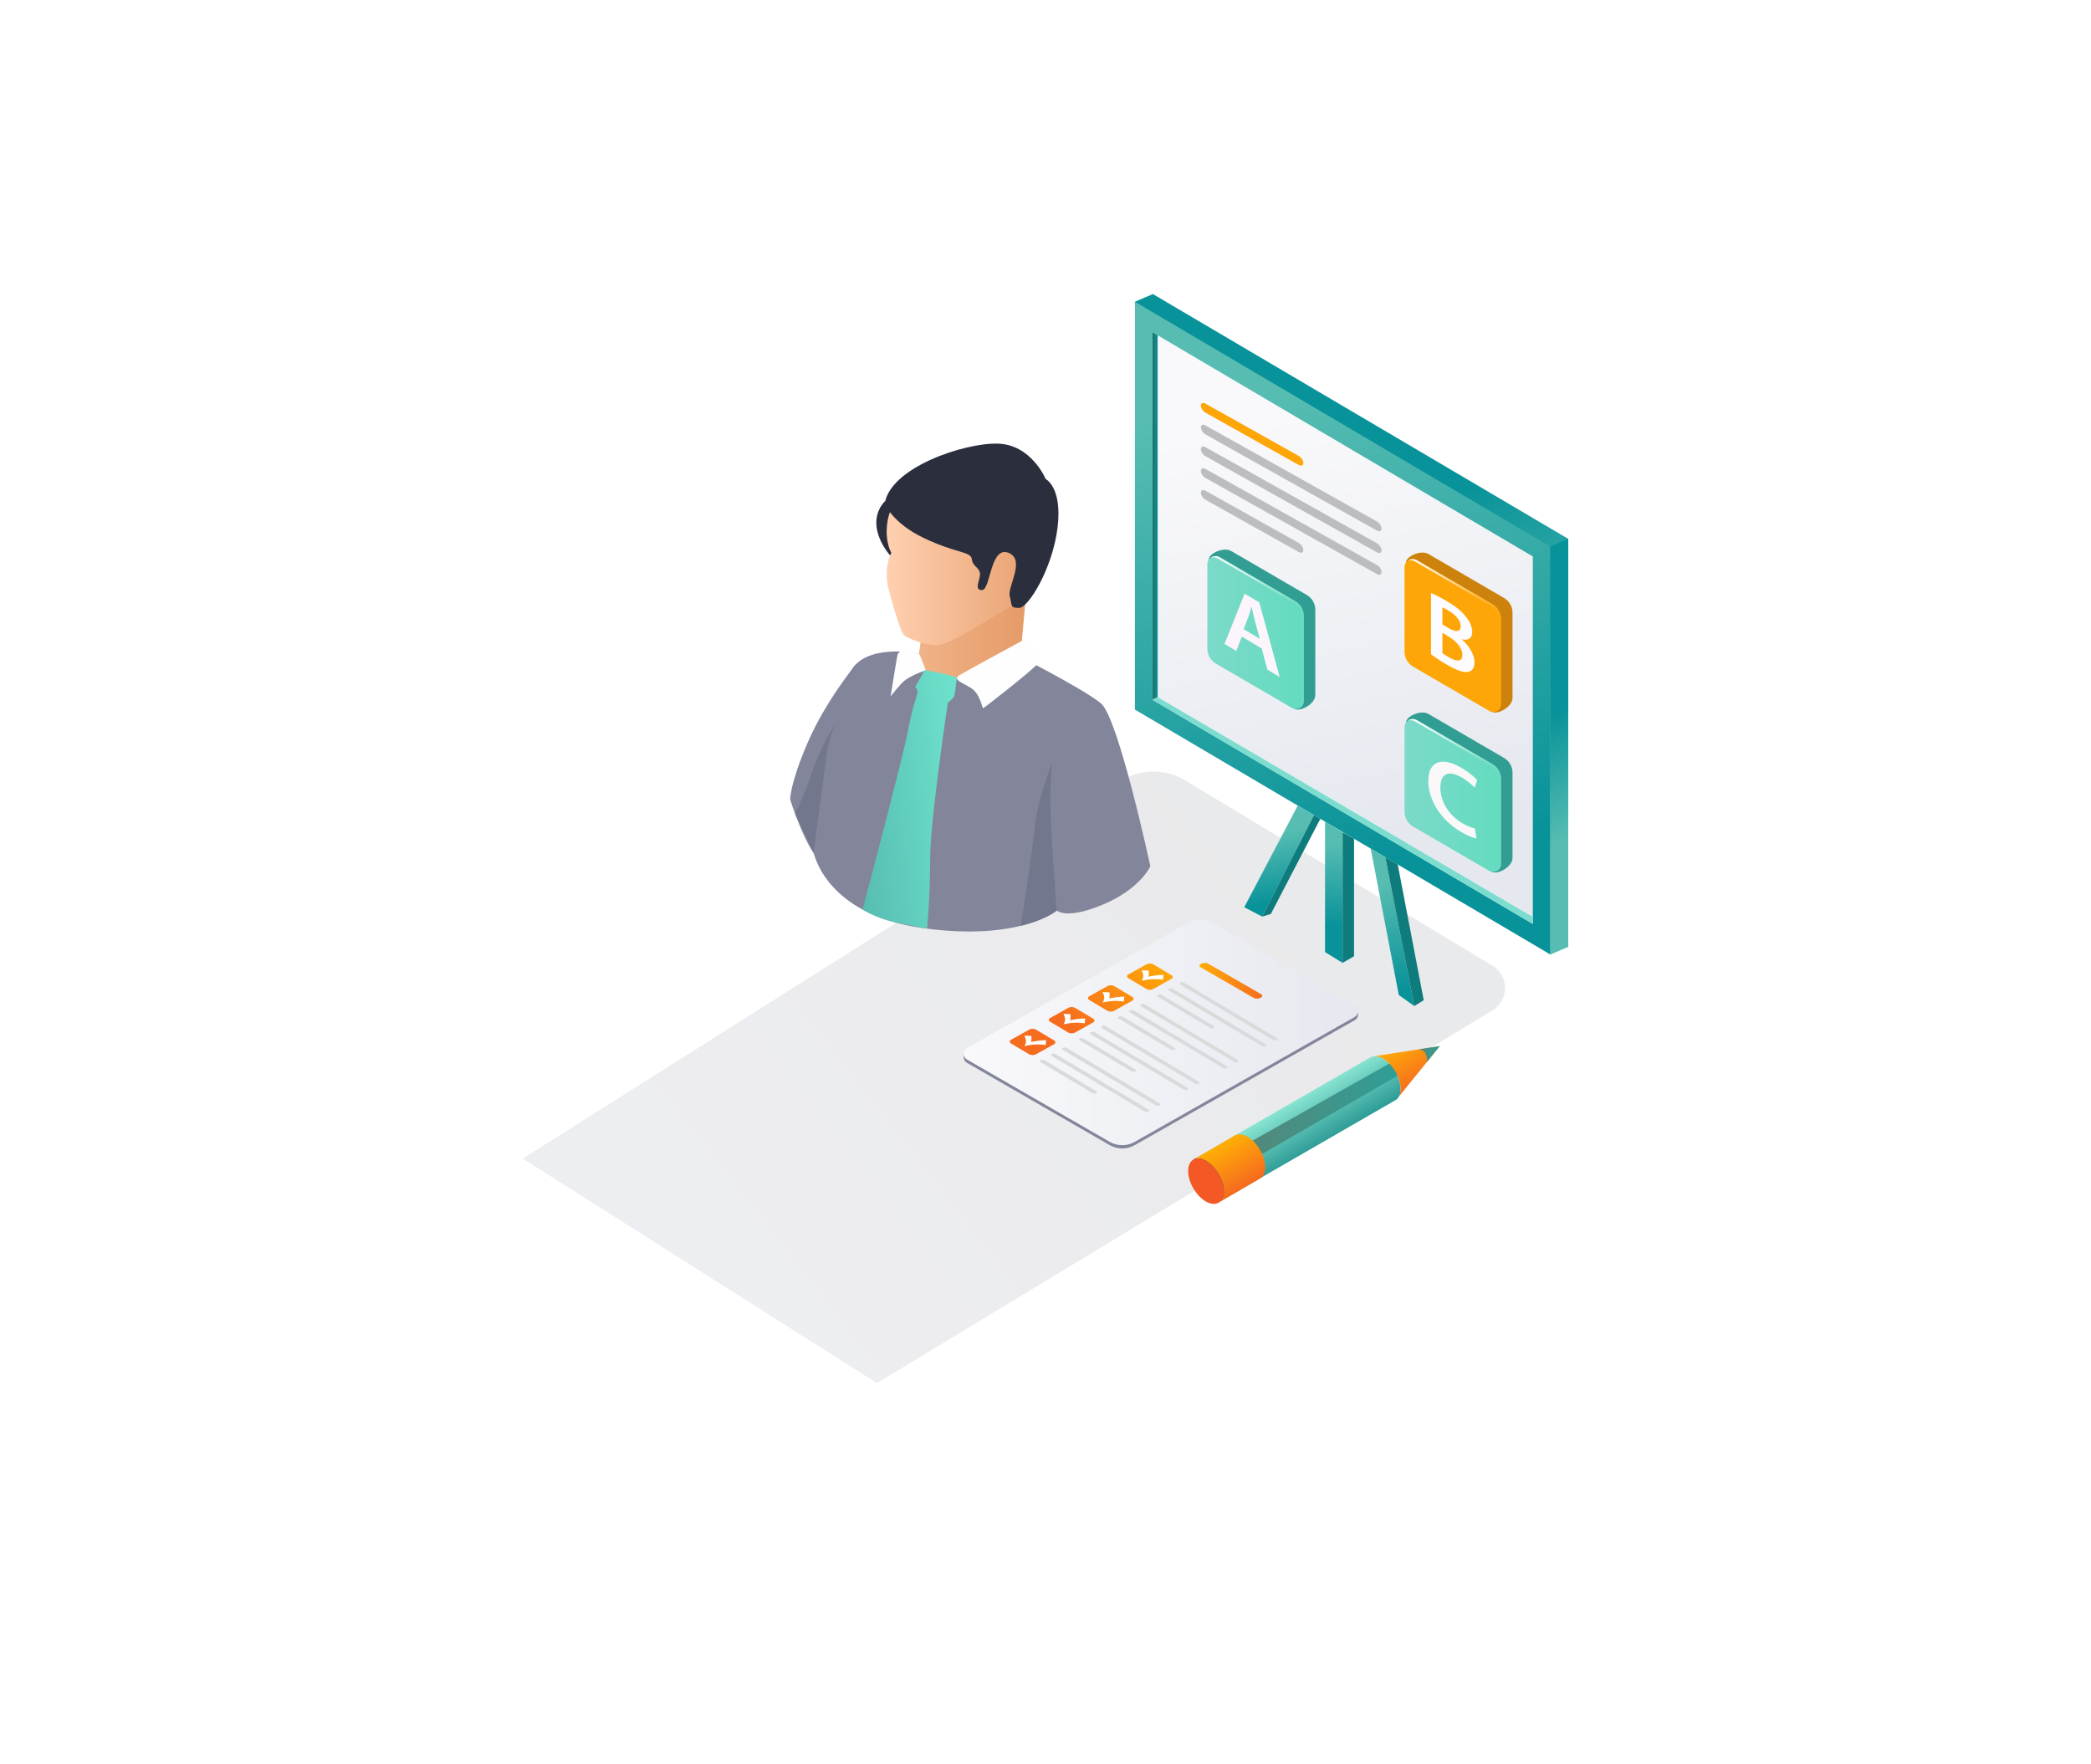 <svg width="192" height="162" viewBox="0 0 192 162" fill="none" xmlns="http://www.w3.org/2000/svg">
<g filter="url(#filter0_d_1933_1483)">
<path d="M49.252 149.087L7.852 80.087C6.712 78.187 6.712 75.813 7.852 73.913L49.252 4.913C50.337 3.106 52.29 2 54.397 2H137.603C139.71 2 141.663 3.106 142.748 4.913L184.148 73.913C185.288 75.813 185.288 78.187 184.148 80.087L142.748 149.087C141.663 150.894 139.71 152 137.603 152H54.397C52.29 152 50.337 150.894 49.252 149.087Z" fill="white"/>
</g>
<path opacity="0.1" d="M136.821 88.539L136.944 88.607C138.574 89.51 138.617 91.821 137.024 92.786L80.523 127L48 106.381L102.913 71.709C104.711 70.575 107.002 70.551 108.821 71.65L136.821 88.539Z" fill="url(#paint0_linear_1933_1483)"/>
<path d="M105.86 64.447L104.209 27.708L105.86 27L144 49.479V86.927L142.348 87.635L105.86 64.447Z" fill="url(#paint1_linear_1933_1483)"/>
<path d="M104.209 65.154V27.708L142.348 50.187V87.635L104.209 65.154Z" fill="url(#paint2_linear_1933_1483)"/>
<path d="M105.811 64.25L140.746 84.841V51.092L105.811 30.5V64.25Z" fill="url(#paint3_linear_1933_1483)"/>
<path d="M144 49.479L142.348 50.187V87.635L144 86.927V49.479Z" fill="url(#paint4_linear_1933_1483)"/>
<path d="M105.811 64.25V30.5L106.301 30.789V64.016L105.811 64.25Z" fill="url(#paint5_linear_1933_1483)"/>
<path d="M105.811 64.249L140.746 84.841V84.2L106.301 64.015L105.811 64.249Z" fill="#7CDDCF"/>
<path d="M119.257 42.696L110.685 37.891C110.455 37.762 110.267 37.47 110.267 37.24C110.267 37.012 110.455 36.931 110.685 37.059L119.257 41.865C119.487 41.994 119.675 42.286 119.675 42.515C119.675 42.743 119.487 42.825 119.257 42.696Z" fill="#FEA608"/>
<path d="M126.44 48.721L110.685 39.889C110.455 39.76 110.267 39.468 110.267 39.239C110.267 39.01 110.455 38.929 110.685 39.058L126.44 47.889C126.67 48.018 126.858 48.31 126.858 48.54C126.858 48.768 126.67 48.849 126.44 48.721Z" fill="#BCBDC1"/>
<path d="M126.44 50.719L110.685 41.887C110.455 41.758 110.267 41.466 110.267 41.237C110.267 41.009 110.455 40.927 110.685 41.056L126.44 49.888C126.67 50.017 126.858 50.308 126.858 50.538C126.858 50.766 126.67 50.848 126.44 50.719Z" fill="#BCBDC1"/>
<path d="M126.44 52.717L110.685 43.885C110.455 43.757 110.267 43.465 110.267 43.235C110.267 43.007 110.455 42.925 110.685 43.054L126.44 51.886C126.67 52.015 126.858 52.307 126.858 52.536C126.858 52.764 126.67 52.846 126.44 52.717Z" fill="#BCBDC1"/>
<path d="M119.257 50.689L110.685 45.884C110.455 45.755 110.267 45.463 110.267 45.233C110.267 45.005 110.455 44.924 110.685 45.053L119.257 49.858C119.487 49.987 119.675 50.279 119.675 50.508C119.675 50.736 119.487 50.818 119.257 50.689Z" fill="#BCBDC1"/>
<path d="M113.053 50.593L119.993 54.631C120.478 54.913 120.775 55.428 120.775 55.987V63.804C120.775 64.672 119.367 65.371 118.884 65.09L112.713 60.366C112.22 60.08 111.919 59.555 111.919 58.989L110.99 51.392C110.99 50.814 112.344 50.192 113.053 50.593Z" fill="#329E93"/>
<path d="M111.994 51.169L118.934 55.208C119.419 55.489 119.716 56.005 119.716 56.563V64.38C119.716 64.936 119.109 65.281 118.627 64.999L111.654 60.942C111.162 60.656 110.86 60.132 110.86 59.566V51.814C110.86 51.236 111.491 50.876 111.994 51.169Z" fill="url(#paint6_linear_1933_1483)"/>
<path d="M119.509 64.481V56.664C119.509 56.107 119.212 55.591 118.727 55.308L111.787 51.27C111.589 51.155 111.369 51.143 111.177 51.204C111.405 51.044 111.719 51.007 111.993 51.166L118.933 55.205C119.418 55.486 119.715 56.002 119.715 56.56V64.377C119.715 64.713 119.491 64.972 119.208 65.061C119.387 64.936 119.509 64.73 119.509 64.481Z" fill="url(#paint7_linear_1933_1483)"/>
<path d="M131.161 50.865L138.101 54.904C138.586 55.185 138.883 55.701 138.883 56.259V64.076C138.883 64.944 137.476 65.643 136.992 65.362L130.821 60.638C130.329 60.352 130.027 59.828 130.027 59.262L129.099 51.664C129.097 51.086 130.451 50.464 131.161 50.865Z" fill="#CC820D"/>
<path d="M130.102 51.442L137.041 55.48C137.526 55.761 137.823 56.277 137.823 56.835V64.652C137.823 65.208 137.216 65.553 136.734 65.271L129.761 61.214C129.269 60.928 128.967 60.404 128.967 59.838V52.086C128.967 51.508 129.6 51.148 130.102 51.442Z" fill="#FEA608"/>
<path d="M137.617 64.753V56.936C137.617 56.379 137.32 55.864 136.835 55.581L129.896 51.542C129.697 51.427 129.478 51.415 129.285 51.476C129.514 51.316 129.827 51.279 130.102 51.439L137.041 55.477C137.526 55.758 137.823 56.274 137.823 56.832V64.649C137.823 64.986 137.599 65.245 137.316 65.334C137.495 65.208 137.617 65.002 137.617 64.753Z" fill="url(#paint8_linear_1933_1483)"/>
<path d="M131.161 65.553L138.101 69.591C138.586 69.873 138.883 70.388 138.883 70.947V78.764C138.883 79.632 137.476 80.331 136.992 80.049L130.821 75.325C130.329 75.04 130.027 74.515 130.027 73.949L129.099 66.352C129.097 65.774 130.451 65.15 131.161 65.553Z" fill="#329E93"/>
<path d="M130.102 66.128L137.041 70.166C137.526 70.447 137.823 70.963 137.823 71.521V79.338C137.823 79.894 137.216 80.239 136.734 79.958L129.761 75.9C129.269 75.614 128.967 75.09 128.967 74.524V66.772C128.967 66.195 129.6 65.836 130.102 66.128Z" fill="url(#paint9_linear_1933_1483)"/>
<path d="M137.617 79.441V71.624C137.617 71.067 137.32 70.551 136.835 70.268L129.896 66.23C129.697 66.115 129.478 66.103 129.285 66.163C129.514 66.004 129.827 65.966 130.102 66.126L137.041 70.165C137.526 70.446 137.823 70.962 137.823 71.52V79.337C137.823 79.673 137.599 79.933 137.316 80.021C137.495 79.895 137.617 79.689 137.617 79.441Z" fill="url(#paint10_linear_1933_1483)"/>
<path d="M135.586 76.989C135.338 76.967 134.791 76.767 134.096 76.35C132.263 75.251 131.151 73.445 131.151 71.703C131.151 69.818 132.469 69.47 134.234 70.527C134.928 70.944 135.423 71.385 135.638 71.625L135.407 72.318C135.132 72.035 134.756 71.706 134.277 71.419C133.104 70.715 132.256 70.938 132.256 72.314C132.256 73.571 133.001 74.825 134.268 75.585C134.696 75.841 135.141 76.023 135.416 76.06L135.586 76.989Z" fill="#FAF8F9"/>
<path d="M131.4 54.452C131.734 54.584 132.342 54.898 132.933 55.252C133.712 55.718 134.191 56.101 134.585 56.609C134.945 57.037 135.185 57.554 135.185 58.038C135.185 58.566 134.851 58.849 134.227 58.703V58.72C134.834 59.237 135.391 60.047 135.391 60.836C135.391 61.346 135.169 61.611 134.834 61.684C134.424 61.793 133.746 61.567 132.694 60.936C132.112 60.586 131.667 60.276 131.401 60.084V54.452H131.4ZM132.445 57.337L132.984 57.66C133.712 58.097 134.122 58.004 134.122 57.52C134.122 56.985 133.712 56.492 133.043 56.092C132.736 55.907 132.555 55.816 132.443 55.775V57.337H132.445ZM132.445 59.971C132.582 60.071 132.761 60.188 133.001 60.331C133.678 60.737 134.278 60.841 134.278 60.136C134.278 59.474 133.696 58.851 132.967 58.416L132.445 58.103V59.971Z" fill="#FFFCFF"/>
<path d="M114.02 58.451L113.523 59.776L112.435 59.124L114.284 54.507L115.629 55.312L117.504 62.164L116.374 61.485L115.851 59.549L114.02 58.451ZM115.672 58.653L115.218 56.97C115.106 56.555 115.012 56.108 114.927 55.726L114.911 55.715C114.826 55.995 114.739 56.343 114.636 56.622L114.191 57.766L115.672 58.653Z" fill="#FCF5FC"/>
<path d="M123.279 88.41V76.423L121.668 75.438V87.423L123.279 88.41Z" fill="url(#paint11_linear_1933_1483)"/>
<path d="M124.331 77.014V87.804L123.28 88.41V76.423L124.331 77.014Z" fill="#0E7C7C"/>
<path d="M125.859 77.916L128.441 91.365L129.865 92.376L127.204 78.709L125.859 77.916Z" fill="url(#paint12_linear_1933_1483)"/>
<path d="M127.203 78.709L129.865 92.376L130.73 91.839L128.344 79.38L127.203 78.709Z" fill="#0E7C7C"/>
<path d="M120.649 74.845L115.893 84.16L114.25 83.301L119.162 73.969L120.649 74.845Z" fill="url(#paint13_linear_1933_1483)"/>
<path d="M115.893 84.16L120.649 74.846L121.233 75.189L116.692 83.92L115.893 84.16Z" fill="#0E7C7C"/>
<path d="M81.256 46.029C81.256 46.029 80.039 47.097 80.624 49.022C81.21 50.946 82.855 52.046 82.855 52.046L84.407 46.96L81.256 46.029Z" fill="#2B2E3D"/>
<path d="M84.572 59.007L84.241 61.157C84.241 61.157 83.883 63.319 88.567 63.481C93.249 63.642 93.673 60.124 93.673 60.124L94.226 53.959L84.572 59.007Z" fill="url(#paint14_linear_1933_1483)"/>
<path d="M88.87 63.525C88.77 63.525 88.668 63.524 88.566 63.519C86.074 63.433 85.02 62.773 84.576 62.233C84.122 61.684 84.199 61.173 84.204 61.151L84.538 58.982L84.556 58.973L94.274 53.892L93.714 60.129C93.712 60.139 93.599 61.031 92.909 61.888C92.297 62.644 91.108 63.525 88.87 63.525ZM84.608 59.032L84.28 61.162C84.278 61.168 84.205 61.663 84.638 62.186C85.074 62.712 86.11 63.356 88.569 63.442C88.671 63.445 88.772 63.448 88.87 63.448C91.076 63.448 92.247 62.583 92.845 61.839C93.521 60.998 93.633 60.129 93.633 60.12L94.18 54.027L84.608 59.032Z" fill="url(#paint15_linear_1933_1483)"/>
<path d="M78.58 61.013C78.58 61.013 75.801 64.37 74.145 68.224C72.49 72.079 72.557 73.427 72.557 73.427C72.557 73.427 74.045 78.162 75.481 79.23C76.917 80.298 79.464 68.448 79.464 68.448L78.58 61.013Z" fill="#83869B"/>
<path d="M84.417 60.02C84.417 60.02 80.032 59.074 78.342 61.281C76.651 63.488 74.71 78.258 74.71 78.258C74.71 78.258 75.713 83.939 84.668 85.207C93.623 86.475 97.035 83.603 97.035 83.603C97.035 83.603 97.88 84.481 101.285 83.055C104.69 81.629 105.627 79.547 105.627 79.547C105.627 79.547 102.704 65.935 101.098 64.587C99.492 63.241 92.757 59.832 92.757 59.832L87.88 62.3L85.016 61.767L84.417 60.02Z" fill="#83869B"/>
<path d="M94.052 58.724C94.052 58.724 88.744 61.605 88.086 62.011C87.427 62.417 88.474 62.718 89.225 63.217C89.975 63.716 90.198 65.014 90.266 65.027C90.335 65.042 95.406 61.074 95.358 60.823C95.309 60.573 94.458 58.649 94.052 58.724Z" fill="#FFFEFF"/>
<path d="M84.417 60.02L85.014 61.555C85.014 61.555 83.437 62.011 82.747 62.783C82.059 63.555 81.783 63.944 81.783 63.944C81.783 63.944 82.326 60.42 82.428 60.092C82.529 59.763 83.193 59.589 83.193 59.589C83.193 59.589 83.885 59.97 84.417 60.02Z" fill="#FFFEFF"/>
<path d="M84.92 61.523C84.92 61.523 87.995 62.062 87.877 62.3C87.759 62.54 87.748 63.7 87.579 63.986C87.41 64.272 87.038 64.496 87.038 64.496C87.038 64.496 85.407 75.259 85.407 78.901C85.405 82.544 85.119 85.267 85.119 85.267C85.119 85.267 83.445 84.962 81.932 84.624C80.418 84.286 79.202 83.514 79.202 83.514C79.202 83.514 82.905 69.588 83.359 67.163C83.814 64.737 84.28 63.718 84.259 63.513C84.238 63.309 84.037 63.06 84.037 63.06L84.92 61.523Z" fill="url(#paint16_linear_1933_1483)"/>
<path d="M97.034 83.602C97.034 83.602 96.498 77.066 96.457 73.955C96.415 70.844 96.664 69.919 96.664 69.919C96.664 69.919 95.273 73.295 95.004 75.983C94.736 78.67 93.734 85.004 93.734 85.004C93.734 85.004 95.895 84.529 97.034 83.602Z" fill="#72778E"/>
<path d="M74.71 78.257C74.71 78.257 75.573 71.711 75.868 69.537C76.164 67.36 76.759 66.386 76.759 66.386C76.759 66.386 75.46 68.279 74.54 70.969C73.618 73.659 72.995 74.689 72.995 74.689L74.71 78.257Z" fill="#72778E"/>
<path d="M84.132 44.061C82.918 44.775 81.689 46.286 81.466 48.05C81.244 49.814 81.847 50.759 81.847 50.759C81.847 50.759 81.053 52.082 81.624 54.224C82.196 56.366 82.704 57.878 82.926 58.224C83.148 58.57 85.147 59.358 86.195 59.231C87.243 59.105 90.354 57.153 91.304 56.585C92.257 56.018 94.511 54.726 95.145 53.876C95.779 53.026 97.589 48.616 96.097 45.466C94.606 42.317 89.624 40.828 84.132 44.061Z" fill="url(#paint17_linear_1933_1483)"/>
<path d="M81.235 46.249C81.235 46.249 81.92 48.016 84.844 49.41C87.767 50.804 89.151 50.629 89.231 51.325C89.312 52.021 89.915 52.078 89.982 52.642C90.049 53.206 89.373 54.181 90.167 54.181C90.961 54.181 90.919 50.137 92.573 50.749C94.227 51.359 92.475 53.91 92.717 54.748C92.959 55.587 92.703 55.818 93.571 55.818C94.438 55.818 96.65 52.177 97.105 48.457C97.562 44.739 96.017 43.984 96.017 43.984C96.017 43.984 94.702 40.815 91.617 40.734C88.531 40.652 81.74 42.922 81.235 46.249Z" fill="#2B2E3D"/>
<path d="M103.044 105.453C102.64 105.453 102.243 105.346 101.893 105.145L88.798 97.593C88.522 97.434 88.493 97.171 88.493 97.066C88.493 96.96 88.523 96.698 88.801 96.54L109.118 85.002C109.437 84.819 109.803 84.722 110.172 84.722C110.544 84.722 110.911 84.819 111.233 85.006L124.396 92.596C124.679 92.759 124.709 93.029 124.708 93.137C124.708 93.245 124.676 93.515 124.393 93.676L104.189 105.149C103.841 105.349 103.446 105.453 103.044 105.453Z" fill="#83869B"/>
<path d="M103.044 105.152C102.64 105.152 102.243 105.045 101.893 104.844L88.798 97.292C88.522 97.134 88.493 96.87 88.493 96.765C88.493 96.66 88.523 96.397 88.801 96.239L109.118 84.701C109.437 84.519 109.803 84.421 110.172 84.421C110.544 84.421 110.911 84.519 111.233 84.705L124.396 92.296C124.679 92.459 124.709 92.728 124.708 92.836C124.708 92.945 124.676 93.214 124.393 93.376L104.189 104.848C103.841 105.047 103.446 105.152 103.044 105.152Z" fill="url(#paint18_linear_1933_1483)"/>
<path d="M105.268 90.809L103.612 89.822C103.443 89.721 103.446 89.564 103.615 89.469L105.29 88.538C105.46 88.443 105.733 88.447 105.902 88.548L107.557 89.535C107.726 89.635 107.723 89.792 107.554 89.887L105.88 90.819C105.709 90.912 105.435 90.908 105.268 90.809Z" fill="url(#paint19_linear_1933_1483)"/>
<path d="M116.913 95.503L108.36 90.403C108.267 90.348 108.269 90.261 108.361 90.209C108.454 90.157 108.606 90.16 108.698 90.215L117.252 95.315C117.344 95.37 117.343 95.457 117.25 95.509C117.156 95.561 117.005 95.558 116.913 95.503Z" fill="#D9DBDB"/>
<path d="M115.896 96.07L107.342 90.97C107.25 90.915 107.251 90.828 107.344 90.776C107.436 90.724 107.589 90.727 107.681 90.782L116.234 95.882C116.327 95.937 116.325 96.025 116.233 96.076C116.139 96.128 115.988 96.125 115.896 96.07Z" fill="#D9DBDB"/>
<path d="M111.104 94.386L106.324 91.536C106.232 91.481 106.233 91.394 106.326 91.342C106.42 91.29 106.571 91.293 106.663 91.348L111.443 94.198C111.535 94.253 111.534 94.34 111.441 94.392C111.349 94.444 111.196 94.441 111.104 94.386Z" fill="#D9DBDB"/>
<path d="M104.832 89.092C104.832 89.092 104.981 89.357 104.978 89.619C104.975 89.881 104.822 90.054 104.822 90.054C104.822 90.054 105.362 89.928 105.855 89.906C106.32 89.885 106.784 89.961 106.784 89.961L106.834 89.521C106.834 89.521 106.52 89.511 106.096 89.566C105.708 89.615 105.447 89.683 105.447 89.683C105.447 89.683 105.484 89.52 105.486 89.335C105.487 89.149 105.45 89.117 105.45 89.117L104.832 89.092Z" fill="white"/>
<path d="M101.678 92.807L100.023 91.82C99.854 91.72 99.857 91.563 100.026 91.468L101.701 90.536C101.871 90.441 102.144 90.446 102.313 90.546L103.968 91.533C104.137 91.634 104.135 91.791 103.965 91.885L102.29 92.817C102.12 92.911 101.847 92.906 101.678 92.807Z" fill="url(#paint20_linear_1933_1483)"/>
<path d="M113.323 97.503L104.77 92.403C104.678 92.348 104.679 92.26 104.772 92.209C104.866 92.157 105.017 92.16 105.109 92.214L113.662 97.315C113.755 97.369 113.753 97.457 113.661 97.509C113.568 97.559 113.416 97.558 113.323 97.503Z" fill="#D9DBDB"/>
<path d="M112.306 98.069L103.753 92.969C103.66 92.914 103.662 92.826 103.754 92.774C103.849 92.723 103.999 92.725 104.092 92.78L112.645 97.88C112.738 97.935 112.736 98.023 112.644 98.075C112.551 98.126 112.399 98.124 112.306 98.069Z" fill="#D9DBDB"/>
<path d="M107.514 96.386L102.735 93.536C102.642 93.481 102.644 93.393 102.736 93.341C102.829 93.29 102.981 93.293 103.074 93.347L107.853 96.198C107.946 96.252 107.944 96.34 107.852 96.392C107.759 96.442 107.607 96.441 107.514 96.386Z" fill="#D9DBDB"/>
<path d="M101.242 91.091C101.242 91.091 101.391 91.356 101.388 91.619C101.385 91.881 101.231 92.054 101.231 92.054C101.231 92.054 101.771 91.928 102.264 91.906C102.73 91.885 103.194 91.961 103.194 91.961L103.243 91.521C103.243 91.521 102.93 91.51 102.506 91.565C102.118 91.614 101.855 91.682 101.855 91.682C101.855 91.682 101.892 91.519 101.894 91.334C101.895 91.149 101.858 91.117 101.858 91.117L101.242 91.091Z" fill="white"/>
<path d="M98.087 94.805L96.431 93.819C96.263 93.718 96.264 93.561 96.434 93.466L98.109 92.534C98.279 92.439 98.552 92.444 98.721 92.545L100.377 93.531C100.545 93.632 100.542 93.789 100.374 93.884L98.699 94.816C98.529 94.91 98.255 94.906 98.087 94.805Z" fill="url(#paint21_linear_1933_1483)"/>
<path d="M109.734 99.501L101.181 94.401C101.088 94.346 101.09 94.259 101.183 94.207C101.275 94.155 101.427 94.158 101.52 94.213L110.073 99.313C110.166 99.368 110.164 99.455 110.072 99.507C109.978 99.559 109.825 99.556 109.734 99.501Z" fill="#D9DBDB"/>
<path d="M108.716 100.067L100.163 94.967C100.07 94.912 100.072 94.825 100.164 94.773C100.258 94.721 100.409 94.724 100.502 94.779L109.055 99.879C109.147 99.934 109.146 100.021 109.053 100.073C108.959 100.125 108.807 100.122 108.716 100.067Z" fill="#D9DBDB"/>
<path d="M103.925 98.384L99.146 95.534C99.053 95.479 99.055 95.392 99.147 95.34C99.24 95.288 99.392 95.291 99.484 95.346L104.264 98.196C104.357 98.251 104.355 98.338 104.263 98.39C104.169 98.442 104.018 98.439 103.925 98.384Z" fill="#D9DBDB"/>
<path d="M97.65 93.09C97.65 93.09 97.8 93.355 97.797 93.617C97.794 93.879 97.64 94.053 97.64 94.053C97.64 94.053 98.18 93.927 98.673 93.905C99.138 93.884 99.603 93.959 99.603 93.959L99.652 93.519C99.652 93.519 99.338 93.509 98.915 93.564C98.526 93.613 98.265 93.681 98.265 93.681C98.265 93.681 98.303 93.518 98.304 93.333C98.306 93.148 98.268 93.115 98.268 93.115L97.65 93.09Z" fill="white"/>
<path d="M94.496 96.803L92.841 95.817C92.672 95.716 92.675 95.559 92.844 95.464L94.518 94.532C94.689 94.437 94.962 94.442 95.13 94.543L96.786 95.529C96.954 95.63 96.951 95.787 96.783 95.882L95.108 96.814C94.938 96.908 94.663 96.904 94.496 96.803Z" fill="url(#paint22_linear_1933_1483)"/>
<path d="M106.142 101.499L97.589 96.399C97.496 96.344 97.498 96.257 97.59 96.205C97.683 96.153 97.835 96.156 97.928 96.211L106.481 101.311C106.573 101.366 106.572 101.453 106.479 101.505C106.385 101.557 106.235 101.554 106.142 101.499Z" fill="#D9DBDB"/>
<path d="M105.124 102.065L96.571 96.965C96.478 96.91 96.48 96.823 96.572 96.771C96.665 96.719 96.817 96.722 96.91 96.776L105.463 101.877C105.555 101.932 105.554 102.019 105.461 102.071C105.367 102.123 105.217 102.121 105.124 102.065Z" fill="#D9DBDB"/>
<path d="M100.332 100.382L95.553 97.532C95.46 97.477 95.462 97.39 95.554 97.338C95.647 97.286 95.799 97.289 95.891 97.344L100.671 100.194C100.764 100.249 100.762 100.336 100.67 100.388C100.577 100.44 100.425 100.437 100.332 100.382Z" fill="#D9DBDB"/>
<path d="M94.06 95.088C94.06 95.088 94.209 95.353 94.206 95.615C94.203 95.877 94.049 96.051 94.049 96.051C94.049 96.051 94.59 95.925 95.082 95.903C95.548 95.882 96.012 95.957 96.012 95.957L96.062 95.517C96.062 95.517 95.748 95.507 95.324 95.562C94.936 95.611 94.675 95.679 94.675 95.679C94.675 95.679 94.712 95.516 94.714 95.331C94.715 95.145 94.678 95.113 94.678 95.113L94.06 95.088Z" fill="white"/>
<path d="M115.125 91.633L110.239 88.816C110.088 88.729 110.118 88.581 110.306 88.487C110.494 88.394 110.772 88.388 110.923 88.475L115.808 91.293C115.959 91.38 115.929 91.528 115.741 91.622C115.553 91.716 115.276 91.721 115.125 91.633Z" fill="url(#paint23_linear_1933_1483)"/>
<path d="M128.609 99.982V99.987C128.607 100.013 128.607 100.038 128.607 100.065C128.606 100.09 128.604 100.117 128.603 100.141C128.603 100.147 128.601 100.152 128.601 100.158C128.601 100.163 128.6 100.169 128.6 100.173C128.598 100.188 128.597 100.203 128.595 100.218C128.592 100.244 128.588 100.269 128.585 100.295C128.583 100.305 128.58 100.314 128.579 100.324C128.577 100.33 128.576 100.338 128.574 100.344C128.573 100.354 128.57 100.364 128.568 100.373C128.562 100.401 128.555 100.429 128.547 100.455C128.546 100.462 128.543 100.469 128.54 100.475C128.537 100.483 128.535 100.492 128.532 100.499C128.528 100.512 128.525 100.526 128.519 100.539C128.509 100.566 128.498 100.589 128.488 100.615C128.486 100.619 128.483 100.624 128.483 100.628C128.482 100.629 128.482 100.631 128.482 100.632C128.473 100.652 128.462 100.671 128.452 100.689C128.452 100.69 128.45 100.69 128.45 100.692C128.441 100.709 128.431 100.726 128.421 100.742C128.419 100.744 128.419 100.744 128.419 100.745C128.415 100.749 128.412 100.754 128.409 100.76C128.388 100.789 128.368 100.816 128.346 100.841C128.338 100.852 128.329 100.859 128.321 100.868C128.301 100.889 128.28 100.908 128.261 100.927C128.252 100.935 128.243 100.942 128.234 100.949C128.204 100.973 128.173 100.995 128.14 101.015L112.025 110.307C112.026 110.305 112.029 110.304 112.031 110.303C112.044 110.295 112.056 110.288 112.068 110.279C112.07 110.277 112.073 110.276 112.075 110.274C112.086 110.267 112.096 110.258 112.107 110.251C112.116 110.243 112.125 110.236 112.134 110.228C112.144 110.22 112.155 110.211 112.165 110.2C112.176 110.19 112.186 110.18 112.195 110.171C112.205 110.16 112.216 110.15 112.225 110.138C112.234 110.126 112.243 110.114 112.252 110.103C112.261 110.091 112.27 110.079 112.279 110.067C112.283 110.06 112.287 110.054 112.293 110.046C112.311 110.02 112.328 109.99 112.343 109.962C112.361 109.928 112.377 109.891 112.392 109.852C112.399 109.836 112.404 109.818 112.41 109.802C112.411 109.8 112.411 109.797 112.411 109.796C112.413 109.791 112.416 109.784 112.417 109.778C112.419 109.774 112.419 109.771 112.42 109.766C112.435 109.719 112.447 109.669 112.458 109.615C112.462 109.594 112.465 109.572 112.468 109.551C112.471 109.528 112.474 109.503 112.477 109.477C112.477 109.476 112.479 109.473 112.479 109.47C112.48 109.467 112.48 109.463 112.48 109.46C112.482 109.445 112.482 109.43 112.483 109.415C112.486 109.372 112.487 109.328 112.487 109.283C112.487 109.156 112.477 109.024 112.456 108.892V108.889C112.456 108.888 112.456 108.888 112.455 108.886C112.434 108.757 112.402 108.627 112.364 108.497C112.362 108.492 112.362 108.489 112.361 108.485C112.356 108.467 112.349 108.449 112.343 108.432C112.338 108.417 112.334 108.402 112.328 108.389C112.317 108.356 112.307 108.323 112.293 108.292C112.241 108.15 112.177 108.008 112.107 107.87C112.081 107.823 112.056 107.777 112.029 107.731C112.022 107.716 112.014 107.703 112.005 107.689C111.968 107.624 111.928 107.561 111.886 107.498C111.765 107.315 111.629 107.144 111.481 106.992C111.462 106.971 111.443 106.95 111.422 106.931C111.395 106.904 111.366 106.878 111.34 106.853C111.293 106.811 111.249 106.771 111.201 106.733C111.093 106.644 110.981 106.565 110.865 106.5C110.841 106.485 110.817 106.473 110.793 106.461C110.759 106.442 110.723 106.424 110.689 106.41C110.677 106.405 110.665 106.399 110.653 106.395C110.641 106.389 110.629 106.383 110.616 106.38C110.616 106.378 110.616 106.378 110.614 106.378C110.604 106.374 110.593 106.371 110.581 106.367C110.578 106.365 110.575 106.364 110.572 106.364C110.562 106.359 110.551 106.356 110.541 106.352C110.534 106.35 110.526 106.347 110.517 106.344C110.499 106.338 110.48 106.333 110.462 106.328C110.454 106.325 110.445 106.324 110.438 106.321C110.423 106.316 110.408 106.313 110.393 106.309H110.392C110.383 106.307 110.374 106.304 110.365 106.303C110.35 106.3 110.338 106.298 110.323 106.296C110.317 106.294 110.311 106.294 110.305 106.293C110.301 106.291 110.296 106.291 110.29 106.291C110.277 106.29 110.265 106.288 110.251 106.287C110.241 106.285 110.232 106.285 110.223 106.285C110.22 106.284 110.216 106.284 110.213 106.284C110.202 106.282 110.192 106.282 110.183 106.282C110.168 106.281 110.154 106.281 110.141 106.281C110.104 106.279 110.069 106.282 110.033 106.285C110.008 106.287 109.983 106.291 109.957 106.297C109.956 106.297 109.953 106.297 109.95 106.298C109.947 106.3 109.945 106.3 109.942 106.3C109.914 106.306 109.886 106.315 109.859 106.324C109.854 106.324 109.851 106.325 109.847 106.327C109.842 106.328 109.836 106.33 109.831 106.331C109.825 106.333 109.819 106.336 109.813 106.338C109.798 106.344 109.783 106.35 109.768 106.358C109.754 106.364 109.741 106.37 109.727 106.378C109.72 106.381 109.713 106.386 109.707 106.39L125.832 97.091C125.852 97.079 125.873 97.07 125.893 97.059C125.899 97.056 125.907 97.053 125.914 97.052L125.958 97.034C125.961 97.034 125.962 97.033 125.965 97.033C125.968 97.031 125.971 97.031 125.974 97.03C126.008 97.018 126.041 97.009 126.077 97.002C126.078 97.002 126.078 97.002 126.078 97.002C126.08 97.002 126.083 97 126.086 97C126.11 96.996 126.135 96.993 126.162 96.988C126.167 96.988 126.17 96.987 126.174 96.987C126.179 96.985 126.184 96.985 126.189 96.985C126.207 96.984 126.223 96.984 126.24 96.984C126.246 96.982 126.252 96.982 126.258 96.982H126.27C126.284 96.982 126.296 96.984 126.311 96.984C126.319 96.985 126.326 96.985 126.335 96.985C126.338 96.985 126.341 96.987 126.346 96.987C126.358 96.988 126.37 96.988 126.38 96.991C126.389 96.993 126.398 96.993 126.407 96.993C126.411 96.994 126.414 96.994 126.419 96.994C126.429 96.996 126.44 96.999 126.452 97C126.461 97.002 126.47 97.002 126.479 97.005C126.483 97.006 126.489 97.006 126.493 97.008C126.502 97.009 126.513 97.012 126.522 97.013C126.529 97.015 126.537 97.018 126.546 97.018C126.553 97.019 126.561 97.022 126.567 97.024C126.577 97.027 126.586 97.028 126.596 97.031C126.601 97.033 126.607 97.034 126.611 97.036C126.623 97.039 126.634 97.043 126.646 97.046C126.653 97.049 126.661 97.051 126.67 97.053C126.673 97.055 126.674 97.055 126.677 97.055C126.699 97.062 126.72 97.071 126.743 97.08C126.764 97.088 126.786 97.098 126.807 97.107C126.81 97.108 126.814 97.11 126.817 97.111C126.825 97.116 126.832 97.119 126.841 97.123C126.853 97.128 126.862 97.133 126.874 97.138C126.882 97.141 126.888 97.145 126.895 97.15C126.904 97.154 126.913 97.157 126.922 97.163C126.929 97.166 126.935 97.171 126.941 97.174C126.959 97.182 126.976 97.193 126.994 97.202C126.998 97.205 127.004 97.208 127.01 97.21C127.032 97.225 127.056 97.239 127.079 97.254C127.102 97.268 127.125 97.283 127.147 97.299C127.15 97.301 127.153 97.304 127.156 97.305C127.159 97.307 127.162 97.31 127.165 97.311C127.183 97.323 127.2 97.335 127.217 97.348C127.241 97.366 127.265 97.384 127.289 97.402C127.297 97.408 127.305 97.415 127.313 97.421C127.317 97.425 127.323 97.43 127.328 97.434C127.34 97.443 127.35 97.452 127.361 97.461C127.385 97.482 127.41 97.502 127.432 97.523C127.444 97.534 127.455 97.544 127.467 97.554C127.471 97.559 127.477 97.563 127.483 97.569C127.491 97.576 127.498 97.582 127.504 97.59C127.528 97.612 127.55 97.634 127.573 97.658C127.588 97.673 127.603 97.688 127.617 97.704C127.622 97.708 127.625 97.711 127.628 97.716C127.631 97.72 127.635 97.723 127.638 97.728C127.659 97.75 127.682 97.773 127.701 97.797C127.722 97.821 127.744 97.845 127.764 97.87C127.764 97.87 127.764 97.87 127.765 97.871C127.765 97.871 127.765 97.871 127.767 97.873C127.788 97.896 127.807 97.922 127.826 97.947C127.85 97.978 127.876 98.009 127.898 98.04C127.934 98.088 127.967 98.136 128.001 98.185C128.006 98.19 128.009 98.197 128.012 98.202C128.035 98.236 128.055 98.271 128.077 98.305C128.092 98.329 128.107 98.351 128.12 98.376C128.125 98.381 128.126 98.388 128.131 98.393C128.138 98.407 128.146 98.421 128.155 98.434C128.17 98.462 128.186 98.49 128.201 98.519C128.213 98.541 128.225 98.563 128.235 98.585C128.238 98.59 128.241 98.597 128.244 98.602C128.246 98.606 128.249 98.61 128.25 98.615C128.265 98.643 128.279 98.671 128.292 98.699C128.304 98.726 128.316 98.751 128.328 98.778C128.329 98.782 128.331 98.785 128.332 98.79C128.334 98.793 128.334 98.796 128.337 98.799C128.344 98.818 128.353 98.837 128.361 98.855C128.371 98.882 128.382 98.907 128.392 98.933C128.398 98.95 128.404 98.967 128.412 98.984C128.413 98.988 128.415 98.991 128.416 98.996C128.418 99 128.421 99.007 128.422 99.012C128.432 99.038 128.441 99.067 128.45 99.093C128.459 99.12 128.468 99.15 128.477 99.176C128.479 99.181 128.479 99.184 128.48 99.188C128.482 99.193 128.482 99.195 128.483 99.2C128.489 99.221 128.497 99.243 128.501 99.262C128.509 99.29 128.518 99.32 128.525 99.348C128.528 99.36 128.529 99.372 128.532 99.385C128.534 99.391 128.535 99.397 128.537 99.403C128.538 99.413 128.541 99.422 128.544 99.433C128.55 99.461 128.556 99.489 128.562 99.517C128.567 99.542 128.571 99.569 128.576 99.594C128.576 99.596 128.576 99.596 128.576 99.596C128.576 99.597 128.577 99.597 128.577 99.598C128.582 99.625 128.585 99.652 128.589 99.68C128.592 99.707 128.595 99.732 128.598 99.758C128.6 99.767 128.6 99.776 128.6 99.785C128.6 99.79 128.601 99.796 128.601 99.8C128.603 99.812 128.603 99.824 128.604 99.835C128.606 99.862 128.607 99.887 128.609 99.914C128.607 99.935 128.609 99.96 128.609 99.982Z" fill="url(#paint24_linear_1933_1483)"/>
<path d="M110.864 106.501C111.761 107.015 112.485 108.261 112.482 109.283C112.479 110.305 111.749 110.719 110.852 110.205C109.955 109.691 109.231 108.445 109.234 107.423C109.238 106.399 109.966 105.987 110.864 106.501Z" fill="#2F655F"/>
<path d="M127.57 97.655L115.018 104.734L115.888 105.964L128.328 98.775C128.327 98.775 128.222 97.646 127.57 97.655Z" fill="url(#paint25_linear_1933_1483)"/>
<path d="M128.609 99.988V99.984C128.609 99.96 128.608 99.936 128.608 99.911C128.606 99.886 128.606 99.859 128.603 99.833C128.602 99.821 128.602 99.809 128.6 99.797C128.6 99.793 128.599 99.787 128.599 99.782C128.597 99.773 128.597 99.764 128.597 99.756C128.594 99.729 128.591 99.704 128.588 99.677C128.585 99.65 128.581 99.624 128.576 99.596C128.576 99.594 128.575 99.594 128.575 99.593V99.591C128.57 99.566 128.567 99.539 128.561 99.514C128.557 99.487 128.549 99.458 128.543 99.43C128.542 99.419 128.539 99.41 128.536 99.4C128.535 99.394 128.533 99.388 128.532 99.382C128.529 99.37 128.527 99.359 128.524 99.345C128.517 99.317 128.509 99.287 128.5 99.259C128.496 99.239 128.488 99.218 128.482 99.197C128.481 99.194 128.481 99.19 128.479 99.185C128.478 99.181 128.478 99.178 128.476 99.173C128.467 99.147 128.458 99.117 128.449 99.091C128.44 99.064 128.432 99.036 128.421 99.009C128.42 99.005 128.417 98.997 128.415 98.993C128.414 98.988 128.412 98.985 128.411 98.981C128.403 98.963 128.397 98.947 128.391 98.93C128.381 98.904 128.37 98.879 128.36 98.852C128.352 98.834 128.343 98.815 128.336 98.796C128.335 98.793 128.333 98.79 128.332 98.787C128.33 98.782 128.329 98.779 128.327 98.775C128.315 98.748 128.303 98.723 128.291 98.696C128.278 98.668 128.264 98.64 128.249 98.612C128.248 98.608 128.245 98.605 128.243 98.599C128.24 98.594 128.237 98.587 128.234 98.582C128.224 98.56 128.212 98.538 128.2 98.516C128.185 98.488 128.169 98.459 128.154 98.431C128.146 98.418 128.139 98.405 128.13 98.39C128.126 98.385 128.124 98.378 128.12 98.374C128.106 98.35 128.09 98.328 128.076 98.302C128.054 98.268 128.033 98.233 128.011 98.199C128.008 98.194 128.005 98.187 128 98.182C127.966 98.133 127.933 98.085 127.897 98.037C127.873 98.006 127.849 97.975 127.825 97.944C127.806 97.92 127.785 97.895 127.766 97.87C127.764 97.868 127.764 97.868 127.764 97.868C127.763 97.867 127.763 97.867 127.763 97.867C127.742 97.842 127.721 97.818 127.7 97.794C127.679 97.771 127.658 97.747 127.637 97.725C127.634 97.72 127.63 97.717 127.627 97.713C127.622 97.708 127.619 97.705 127.617 97.701C127.602 97.686 127.587 97.671 127.572 97.655C127.549 97.631 127.527 97.609 127.503 97.587C127.496 97.579 127.488 97.574 127.482 97.566C127.478 97.562 127.47 97.557 127.466 97.551C127.454 97.54 127.443 97.531 127.431 97.52C127.408 97.499 127.384 97.477 127.36 97.458C127.349 97.449 127.339 97.44 127.327 97.431C127.322 97.427 127.316 97.424 127.312 97.418C127.305 97.412 127.296 97.405 127.288 97.399C127.264 97.381 127.242 97.362 127.216 97.346C127.199 97.332 127.182 97.32 127.164 97.308C127.161 97.307 127.158 97.304 127.155 97.302C127.152 97.301 127.149 97.298 127.146 97.297C127.122 97.28 127.1 97.266 127.078 97.251C127.055 97.236 127.031 97.222 127.009 97.208C127.003 97.205 126.999 97.202 126.993 97.199C126.975 97.19 126.958 97.18 126.94 97.171C126.934 97.168 126.928 97.163 126.921 97.16C126.912 97.156 126.903 97.151 126.894 97.147C126.887 97.142 126.881 97.14 126.873 97.135C126.861 97.131 126.852 97.125 126.84 97.12C126.833 97.116 126.825 97.113 126.816 97.109C126.813 97.107 126.809 97.106 126.806 97.104C126.785 97.094 126.763 97.085 126.742 97.077C126.719 97.069 126.698 97.06 126.676 97.052C126.673 97.051 126.672 97.051 126.669 97.051C126.661 97.048 126.654 97.046 126.645 97.043C126.634 97.04 126.622 97.036 126.61 97.033C126.606 97.031 126.6 97.03 126.595 97.028C126.585 97.025 126.576 97.024 126.566 97.021C126.558 97.02 126.551 97.017 126.545 97.015C126.537 97.014 126.53 97.012 126.521 97.011C126.512 97.009 126.501 97.006 126.493 97.005C126.488 97.003 126.482 97.003 126.478 97.002C126.469 97 126.46 96.999 126.451 96.997C126.44 96.996 126.43 96.993 126.418 96.991C126.413 96.991 126.41 96.99 126.406 96.99C126.398 96.989 126.388 96.989 126.379 96.989C126.369 96.987 126.355 96.986 126.345 96.984C126.34 96.984 126.337 96.983 126.334 96.983C126.327 96.983 126.318 96.983 126.31 96.981C126.295 96.981 126.284 96.98 126.269 96.98H126.257C126.251 96.98 126.245 96.98 126.239 96.981C126.222 96.981 126.204 96.983 126.188 96.983C126.184 96.983 126.178 96.983 126.173 96.984C126.169 96.984 126.166 96.986 126.161 96.986L132.205 96.051L128.446 100.69C128.457 100.673 128.467 100.653 128.476 100.634C128.476 100.633 128.478 100.631 128.478 100.63C128.479 100.625 128.481 100.622 128.482 100.616C128.493 100.593 128.503 100.567 128.514 100.541C128.518 100.529 128.523 100.514 128.527 100.501C128.53 100.493 128.532 100.484 128.535 100.477C128.536 100.47 128.539 100.464 128.542 100.456C128.549 100.43 128.557 100.403 128.563 100.375C128.564 100.364 128.567 100.354 128.569 100.345C128.57 100.339 128.572 100.332 128.573 100.326C128.575 100.316 128.578 100.307 128.579 100.296C128.584 100.271 128.587 100.246 128.59 100.219C128.591 100.204 128.593 100.19 128.594 100.175C128.594 100.17 128.596 100.164 128.596 100.16C128.597 100.154 128.597 100.148 128.597 100.142C128.599 100.119 128.602 100.092 128.602 100.067C128.608 100.04 128.608 100.015 128.609 99.988Z" fill="url(#paint26_linear_1933_1483)"/>
<path d="M130.285 96.349C130.285 96.349 130.649 96.384 130.855 96.668C131.061 96.954 131.026 97.508 131.026 97.508L132.206 96.051L130.285 96.349Z" fill="url(#paint27_linear_1933_1483)"/>
<path d="M116.171 107.107C116.169 107.081 116.169 107.056 116.168 107.029C116.168 107.017 116.166 107.005 116.165 106.993C116.165 106.987 116.163 106.983 116.163 106.978C116.162 106.97 116.162 106.961 116.162 106.95C116.159 106.924 116.156 106.897 116.153 106.87C116.15 106.844 116.145 106.816 116.141 106.789C116.141 106.787 116.141 106.787 116.141 106.786C116.141 106.784 116.141 106.784 116.141 106.783C116.136 106.758 116.132 106.733 116.127 106.706C116.121 106.678 116.117 106.65 116.109 106.621C116.108 106.611 116.105 106.601 116.102 106.592C116.1 106.586 116.099 106.58 116.097 106.574C116.094 106.562 116.091 106.549 116.088 106.537C116.081 106.509 116.074 106.479 116.066 106.451C116.06 106.43 116.054 106.41 116.048 106.387C116.047 106.383 116.047 106.38 116.045 106.376C116.044 106.371 116.044 106.368 116.042 106.364C116.033 106.336 116.024 106.307 116.015 106.279C116.006 106.251 115.996 106.224 115.987 106.196C115.985 106.192 115.982 106.186 115.981 106.182C115.98 106.177 115.978 106.173 115.977 106.17C115.971 106.152 115.963 106.136 115.957 106.118C115.947 106.091 115.936 106.065 115.926 106.039C115.918 106.02 115.909 106.001 115.902 105.983C115.9 105.98 115.899 105.977 115.897 105.973C115.896 105.97 115.894 105.965 115.893 105.962C115.881 105.936 115.869 105.91 115.857 105.884C115.844 105.856 115.83 105.826 115.815 105.798C115.814 105.793 115.811 105.789 115.808 105.785C115.805 105.779 115.802 105.773 115.799 105.768C115.787 105.746 115.775 105.724 115.763 105.7C115.748 105.672 115.732 105.644 115.715 105.616C115.708 105.602 115.7 105.588 115.691 105.574C115.688 105.568 115.685 105.564 115.682 105.558C115.668 105.534 115.653 105.51 115.638 105.487C115.615 105.451 115.594 105.416 115.572 105.382C115.569 105.376 115.565 105.37 115.562 105.365C115.529 105.315 115.493 105.268 115.459 105.219C115.435 105.186 115.411 105.155 115.385 105.124C115.365 105.099 115.345 105.073 115.324 105.048C115.324 105.048 115.324 105.047 115.323 105.047C115.323 105.047 115.323 105.047 115.321 105.045C115.3 105.02 115.279 104.996 115.259 104.971C115.238 104.948 115.217 104.924 115.194 104.902C115.191 104.897 115.187 104.894 115.184 104.89C115.181 104.885 115.176 104.882 115.173 104.878C115.159 104.862 115.144 104.847 115.129 104.831C115.106 104.807 115.082 104.785 115.06 104.762C115.053 104.755 115.045 104.749 115.038 104.742C115.032 104.737 115.027 104.731 115.021 104.727C115.009 104.716 114.999 104.706 114.987 104.696C114.963 104.674 114.939 104.653 114.914 104.632C114.903 104.623 114.891 104.614 114.881 104.605C114.875 104.601 114.87 104.597 114.864 104.592C114.857 104.586 114.848 104.579 114.841 104.573C114.817 104.554 114.793 104.536 114.769 104.518C114.751 104.505 114.733 104.493 114.717 104.481C114.714 104.479 114.711 104.477 114.708 104.475C114.705 104.474 114.702 104.471 114.699 104.469C114.676 104.453 114.652 104.438 114.629 104.423C114.606 104.408 114.582 104.395 114.56 104.382C114.554 104.379 114.549 104.376 114.544 104.373C114.526 104.362 114.509 104.354 114.491 104.343C114.485 104.34 114.478 104.337 114.472 104.333C114.463 104.328 114.454 104.324 114.445 104.319C114.438 104.317 114.432 104.312 114.424 104.309C114.414 104.303 114.402 104.299 114.391 104.294C114.384 104.291 114.375 104.287 114.367 104.282C114.364 104.281 114.361 104.279 114.357 104.278C114.335 104.268 114.314 104.259 114.291 104.251C114.269 104.242 114.246 104.235 114.226 104.226C114.223 104.225 114.22 104.225 114.217 104.223C114.209 104.22 114.2 104.219 114.193 104.216C114.182 104.213 114.17 104.208 114.16 104.205C114.154 104.204 114.149 104.202 114.143 104.201C114.133 104.198 114.124 104.195 114.115 104.194C114.108 104.192 114.1 104.189 114.093 104.188C114.085 104.186 114.078 104.185 114.07 104.183C114.061 104.182 114.051 104.179 114.042 104.177C114.038 104.176 114.032 104.174 114.027 104.174C114.018 104.173 114.009 104.171 114 104.17C113.99 104.168 113.978 104.165 113.967 104.164C113.963 104.164 113.96 104.162 113.955 104.162C113.946 104.161 113.937 104.161 113.929 104.16C113.917 104.158 113.905 104.157 113.893 104.157C113.89 104.157 113.885 104.155 113.882 104.155C113.875 104.155 113.866 104.155 113.858 104.154C113.845 104.154 113.83 104.152 113.817 104.152C113.812 104.152 113.809 104.152 113.805 104.152C113.799 104.152 113.793 104.152 113.787 104.154C113.769 104.154 113.752 104.155 113.736 104.157C113.731 104.157 113.726 104.157 113.721 104.158C113.717 104.158 113.714 104.16 113.711 104.16C113.685 104.162 113.658 104.165 113.634 104.17C113.633 104.17 113.63 104.17 113.629 104.171C113.629 104.171 113.629 104.171 113.627 104.171C113.591 104.179 113.557 104.188 113.523 104.2C113.52 104.201 113.517 104.201 113.514 104.202C113.511 104.204 113.509 104.204 113.506 104.205C113.491 104.211 113.478 104.217 113.463 104.223C113.455 104.226 113.449 104.229 113.442 104.232C113.421 104.242 113.4 104.253 113.381 104.263L109.579 106.476C109.598 106.464 109.619 106.454 109.64 106.445C109.647 106.442 109.653 106.439 109.661 106.436C109.676 106.43 109.689 106.424 109.704 106.419C109.71 106.417 109.715 106.416 109.721 106.413C109.755 106.401 109.789 106.392 109.825 106.384C109.828 106.384 109.83 106.384 109.833 106.383C109.858 106.379 109.883 106.374 109.91 106.373C109.919 106.371 109.928 106.371 109.937 106.37C109.953 106.368 109.971 106.368 109.989 106.367C110 106.367 110.009 106.367 110.019 106.367C110.033 106.367 110.048 106.367 110.061 106.368C110.073 106.368 110.083 106.37 110.095 106.37C110.107 106.371 110.119 106.373 110.131 106.373C110.145 106.374 110.156 106.376 110.17 106.377C110.18 106.379 110.192 106.38 110.203 106.383C110.216 106.386 110.231 106.387 110.245 106.39C110.253 106.392 110.264 106.395 110.273 106.396C110.288 106.399 110.303 106.404 110.319 106.408C110.328 106.411 110.339 106.413 110.348 106.416C110.364 106.42 110.38 106.426 110.398 106.43C110.406 106.433 110.413 106.435 110.422 106.438C110.448 106.447 110.471 106.456 110.497 106.464C110.522 106.475 110.546 106.485 110.571 106.497C110.579 106.5 110.588 106.504 110.595 106.509C110.613 106.518 110.631 106.525 110.649 106.534C110.658 106.539 110.667 106.543 110.676 106.547C110.7 106.559 110.724 106.573 110.748 106.586C110.803 106.617 110.858 106.653 110.912 106.69C110.915 106.691 110.918 106.694 110.921 106.697C110.971 106.733 111.021 106.77 111.069 106.808C111.074 106.813 111.079 106.817 111.085 106.821C111.133 106.86 111.179 106.9 111.224 106.941C111.23 106.946 111.234 106.952 111.24 106.956C111.286 106.999 111.331 107.044 111.376 107.091C111.379 107.096 111.383 107.098 111.386 107.103C111.434 107.153 111.481 107.205 111.525 107.258L111.527 107.26C111.615 107.365 111.697 107.476 111.775 107.592C111.797 107.626 111.819 107.661 111.84 107.697C111.858 107.727 111.878 107.755 111.894 107.784C111.901 107.798 111.91 107.812 111.918 107.826C111.946 107.876 111.975 107.927 112 107.977C112.003 107.983 112.006 107.989 112.009 107.993C112.04 108.055 112.07 108.118 112.098 108.181C112.1 108.184 112.101 108.187 112.103 108.192C112.13 108.254 112.155 108.316 112.179 108.38C112.181 108.384 112.182 108.387 112.184 108.392C112.207 108.455 112.23 108.521 112.249 108.584C112.251 108.589 112.251 108.592 112.252 108.596C112.272 108.658 112.288 108.721 112.303 108.783C112.304 108.789 112.306 108.795 112.307 108.801C112.322 108.864 112.334 108.928 112.345 108.992C112.345 108.993 112.345 108.993 112.345 108.995C112.355 109.058 112.363 109.122 112.369 109.186C112.369 109.19 112.37 109.196 112.37 109.2C112.375 109.264 112.378 109.326 112.378 109.389C112.378 109.451 112.375 109.51 112.369 109.566C112.369 109.572 112.367 109.577 112.367 109.581C112.361 109.633 112.354 109.683 112.345 109.732C112.343 109.738 112.342 109.746 112.34 109.752C112.33 109.799 112.319 109.843 112.304 109.886C112.301 109.894 112.298 109.903 112.297 109.91C112.284 109.95 112.269 109.989 112.251 110.026C112.249 110.03 112.248 110.034 112.245 110.039C112.225 110.08 112.203 110.12 112.179 110.157C112.176 110.162 112.172 110.166 112.169 110.171C112.149 110.2 112.127 110.229 112.104 110.254C112.097 110.263 112.088 110.271 112.079 110.28C112.06 110.301 112.039 110.32 112.018 110.34C112.009 110.347 112 110.356 111.991 110.362C111.961 110.386 111.93 110.408 111.897 110.427L115.699 108.214C115.732 108.195 115.763 108.172 115.793 108.149C115.802 108.141 115.811 108.134 115.82 108.127C115.841 108.109 115.862 108.088 115.881 108.067C115.89 108.058 115.897 108.049 115.906 108.041C115.929 108.014 115.95 107.987 115.971 107.958C115.974 107.953 115.978 107.949 115.981 107.944C115.981 107.943 115.982 107.943 115.984 107.941C116.006 107.907 116.027 107.87 116.045 107.83C116.045 107.829 116.047 107.827 116.047 107.826C116.048 107.821 116.05 107.817 116.053 107.812C116.065 107.787 116.075 107.764 116.085 107.737C116.09 107.724 116.094 107.71 116.099 107.697C116.102 107.69 116.105 107.681 116.106 107.673C116.109 107.666 116.111 107.66 116.114 107.652C116.121 107.626 116.129 107.598 116.136 107.57C116.139 107.559 116.141 107.549 116.142 107.538C116.144 107.532 116.145 107.525 116.147 107.519C116.148 107.509 116.151 107.5 116.153 107.49C116.157 107.464 116.162 107.438 116.165 107.413C116.166 107.398 116.168 107.383 116.169 107.368C116.169 107.364 116.171 107.358 116.171 107.353C116.171 107.347 116.172 107.341 116.172 107.335C116.174 107.31 116.175 107.285 116.177 107.258C116.178 107.233 116.178 107.207 116.178 107.18C116.178 107.178 116.178 107.177 116.178 107.175C116.171 107.158 116.171 107.133 116.171 107.107Z" fill="url(#paint28_linear_1933_1483)"/>
<path d="M110.739 106.593C111.642 107.11 112.372 108.365 112.369 109.395C112.366 110.424 111.631 110.84 110.728 110.322C109.825 109.805 109.095 108.55 109.098 107.519C109.101 106.49 109.835 106.075 110.739 106.593Z" fill="#F35825"/>
<defs>
<filter id="filter0_d_1933_1483" x="0.997" y="0" width="190.006" height="162" filterUnits="userSpaceOnUse" color-interpolation-filters="sRGB">
<feFlood flood-opacity="0" result="BackgroundImageFix"/>
<feColorMatrix in="SourceAlpha" type="matrix" values="0 0 0 0 0 0 0 0 0 0 0 0 0 0 0 0 0 0 127 0" result="hardAlpha"/>
<feOffset dy="4"/>
<feGaussianBlur stdDeviation="3"/>
<feColorMatrix type="matrix" values="0 0 0 0 0.474 0 0 0 0 0.517 0 0 0 0 0.646 0 0 0 0.45 0"/>
<feBlend mode="normal" in2="BackgroundImageFix" result="effect1_dropShadow_1933_1483"/>
<feBlend mode="normal" in="SourceGraphic" in2="effect1_dropShadow_1933_1483" result="shape"/>
</filter>
<linearGradient id="paint0_linear_1933_1483" x1="116.633" y1="81.114" x2="72.594" y2="115.37" gradientUnits="userSpaceOnUse">
<stop stop-color="#2B2E3D"/>
<stop offset="1" stop-color="#525575"/>
</linearGradient>
<linearGradient id="paint1_linear_1933_1483" x1="132.557" y1="71.675" x2="122.104" y2="51.202" gradientUnits="userSpaceOnUse">
<stop stop-color="#57BDB2"/>
<stop offset="1" stop-color="#089299"/>
</linearGradient>
<linearGradient id="paint2_linear_1933_1483" x1="118.491" y1="35.663" x2="127.784" y2="79.046" gradientUnits="userSpaceOnUse">
<stop stop-color="#57BDB2"/>
<stop offset="1" stop-color="#089299"/>
</linearGradient>
<linearGradient id="paint3_linear_1933_1483" x1="118.933" y1="37.691" x2="127.37" y2="77.077" gradientUnits="userSpaceOnUse">
<stop stop-color="#F9F9FB"/>
<stop offset="1" stop-color="#E5E8EF"/>
</linearGradient>
<linearGradient id="paint4_linear_1933_1483" x1="146.791" y1="75.535" x2="141.852" y2="65.861" gradientUnits="userSpaceOnUse">
<stop stop-color="#57BDB2"/>
<stop offset="1" stop-color="#089299"/>
</linearGradient>
<linearGradient id="paint5_linear_1933_1483" x1="105.811" y1="47.376" x2="106.3" y2="47.376" gradientUnits="userSpaceOnUse">
<stop stop-color="#1C7265"/>
<stop offset="1" stop-color="#089299"/>
</linearGradient>
<linearGradient id="paint6_linear_1933_1483" x1="119.715" y1="58.081" x2="110.86" y2="58.081" gradientUnits="userSpaceOnUse">
<stop stop-color="#63DBBF"/>
<stop offset="1" stop-color="#7CDAC9"/>
</linearGradient>
<linearGradient id="paint7_linear_1933_1483" x1="119.716" y1="58.064" x2="111.177" y2="58.064" gradientUnits="userSpaceOnUse">
<stop stop-color="#66DBC0"/>
<stop offset="1" stop-color="white"/>
</linearGradient>
<linearGradient id="paint8_linear_1933_1483" x1="137.824" y1="58.336" x2="129.285" y2="58.336" gradientUnits="userSpaceOnUse">
<stop stop-color="#FEA608"/>
<stop offset="1" stop-color="white"/>
</linearGradient>
<linearGradient id="paint9_linear_1933_1483" x1="137.824" y1="73.04" x2="128.968" y2="73.04" gradientUnits="userSpaceOnUse">
<stop stop-color="#63DBBF"/>
<stop offset="1" stop-color="#7CDAC9"/>
</linearGradient>
<linearGradient id="paint10_linear_1933_1483" x1="137.824" y1="73.023" x2="129.285" y2="73.023" gradientUnits="userSpaceOnUse">
<stop stop-color="#66DBC0"/>
<stop offset="1" stop-color="white"/>
</linearGradient>
<linearGradient id="paint11_linear_1933_1483" x1="122.474" y1="77.443" x2="122.474" y2="85.108" gradientUnits="userSpaceOnUse">
<stop stop-color="#57BDB2"/>
<stop offset="1" stop-color="#089299"/>
</linearGradient>
<linearGradient id="paint12_linear_1933_1483" x1="126.908" y1="81.1" x2="129.125" y2="90.796" gradientUnits="userSpaceOnUse">
<stop stop-color="#57BDB2"/>
<stop offset="1" stop-color="#089299"/>
</linearGradient>
<linearGradient id="paint13_linear_1933_1483" x1="116.874" y1="76.594" x2="118.236" y2="82.55" gradientUnits="userSpaceOnUse">
<stop stop-color="#57BDB2"/>
<stop offset="1" stop-color="#089299"/>
</linearGradient>
<linearGradient id="paint14_linear_1933_1483" x1="84.235" y1="58.722" x2="94.226" y2="58.722" gradientUnits="userSpaceOnUse">
<stop offset="0.031" stop-color="#F0B287"/>
<stop offset="1" stop-color="#E59B68"/>
</linearGradient>
<linearGradient id="paint15_linear_1933_1483" x1="84.195" y1="58.708" x2="94.272" y2="58.708" gradientUnits="userSpaceOnUse">
<stop stop-color="#EFB084"/>
<stop offset="1" stop-color="#E59B68"/>
</linearGradient>
<linearGradient id="paint16_linear_1933_1483" x1="78.238" y1="74.076" x2="88.973" y2="72.981" gradientUnits="userSpaceOnUse">
<stop stop-color="#57BDB2"/>
<stop offset="1" stop-color="#6EE3CC"/>
</linearGradient>
<linearGradient id="paint17_linear_1933_1483" x1="81.417" y1="50.749" x2="96.673" y2="50.749" gradientUnits="userSpaceOnUse">
<stop stop-color="#FFD0B0"/>
<stop offset="1" stop-color="#E59B68"/>
</linearGradient>
<linearGradient id="paint18_linear_1933_1483" x1="88.493" y1="94.787" x2="124.706" y2="94.787" gradientUnits="userSpaceOnUse">
<stop stop-color="#F9F9FB"/>
<stop offset="1" stop-color="#E5E8EF"/>
</linearGradient>
<linearGradient id="paint19_linear_1933_1483" x1="107.298" y1="87.965" x2="99.606" y2="95.766" gradientUnits="userSpaceOnUse">
<stop stop-color="#FFAC06"/>
<stop offset="1" stop-color="#F66C1E"/>
</linearGradient>
<linearGradient id="paint20_linear_1933_1483" x1="106.501" y1="87.177" x2="98.808" y2="94.977" gradientUnits="userSpaceOnUse">
<stop stop-color="#FFAC06"/>
<stop offset="1" stop-color="#F66C1E"/>
</linearGradient>
<linearGradient id="paint21_linear_1933_1483" x1="105.701" y1="86.388" x2="98.008" y2="94.188" gradientUnits="userSpaceOnUse">
<stop stop-color="#FFAC06"/>
<stop offset="1" stop-color="#F66C1E"/>
</linearGradient>
<linearGradient id="paint22_linear_1933_1483" x1="104.9" y1="85.599" x2="97.208" y2="93.399" gradientUnits="userSpaceOnUse">
<stop stop-color="#FFAC06"/>
<stop offset="1" stop-color="#F66C1E"/>
</linearGradient>
<linearGradient id="paint23_linear_1933_1483" x1="110.142" y1="90.055" x2="115.904" y2="90.055" gradientUnits="userSpaceOnUse">
<stop stop-color="#FFAC06"/>
<stop offset="1" stop-color="#F66C1E"/>
</linearGradient>
<linearGradient id="paint24_linear_1933_1483" x1="118.382" y1="101.537" x2="120.609" y2="105.296" gradientUnits="userSpaceOnUse">
<stop stop-color="#86E2D0"/>
<stop offset="1" stop-color="#309E98"/>
</linearGradient>
<linearGradient id="paint25_linear_1933_1483" x1="115.018" y1="101.81" x2="128.327" y2="101.81" gradientUnits="userSpaceOnUse">
<stop stop-color="#52897A"/>
<stop offset="1" stop-color="#309E98"/>
</linearGradient>
<linearGradient id="paint26_linear_1933_1483" x1="128.596" y1="95.543" x2="130.815" y2="99.288" gradientUnits="userSpaceOnUse">
<stop stop-color="#FFAC06"/>
<stop offset="1" stop-color="#F66C1E"/>
</linearGradient>
<linearGradient id="paint27_linear_1933_1483" x1="130.285" y1="96.78" x2="132.206" y2="96.78" gradientUnits="userSpaceOnUse">
<stop stop-color="#52897A"/>
<stop offset="1" stop-color="#309E98"/>
</linearGradient>
<linearGradient id="paint28_linear_1933_1483" x1="112.129" y1="105.244" x2="114.285" y2="108.883" gradientUnits="userSpaceOnUse">
<stop stop-color="#FFAC06"/>
<stop offset="1" stop-color="#F66C1E"/>
</linearGradient>
</defs>
</svg>

